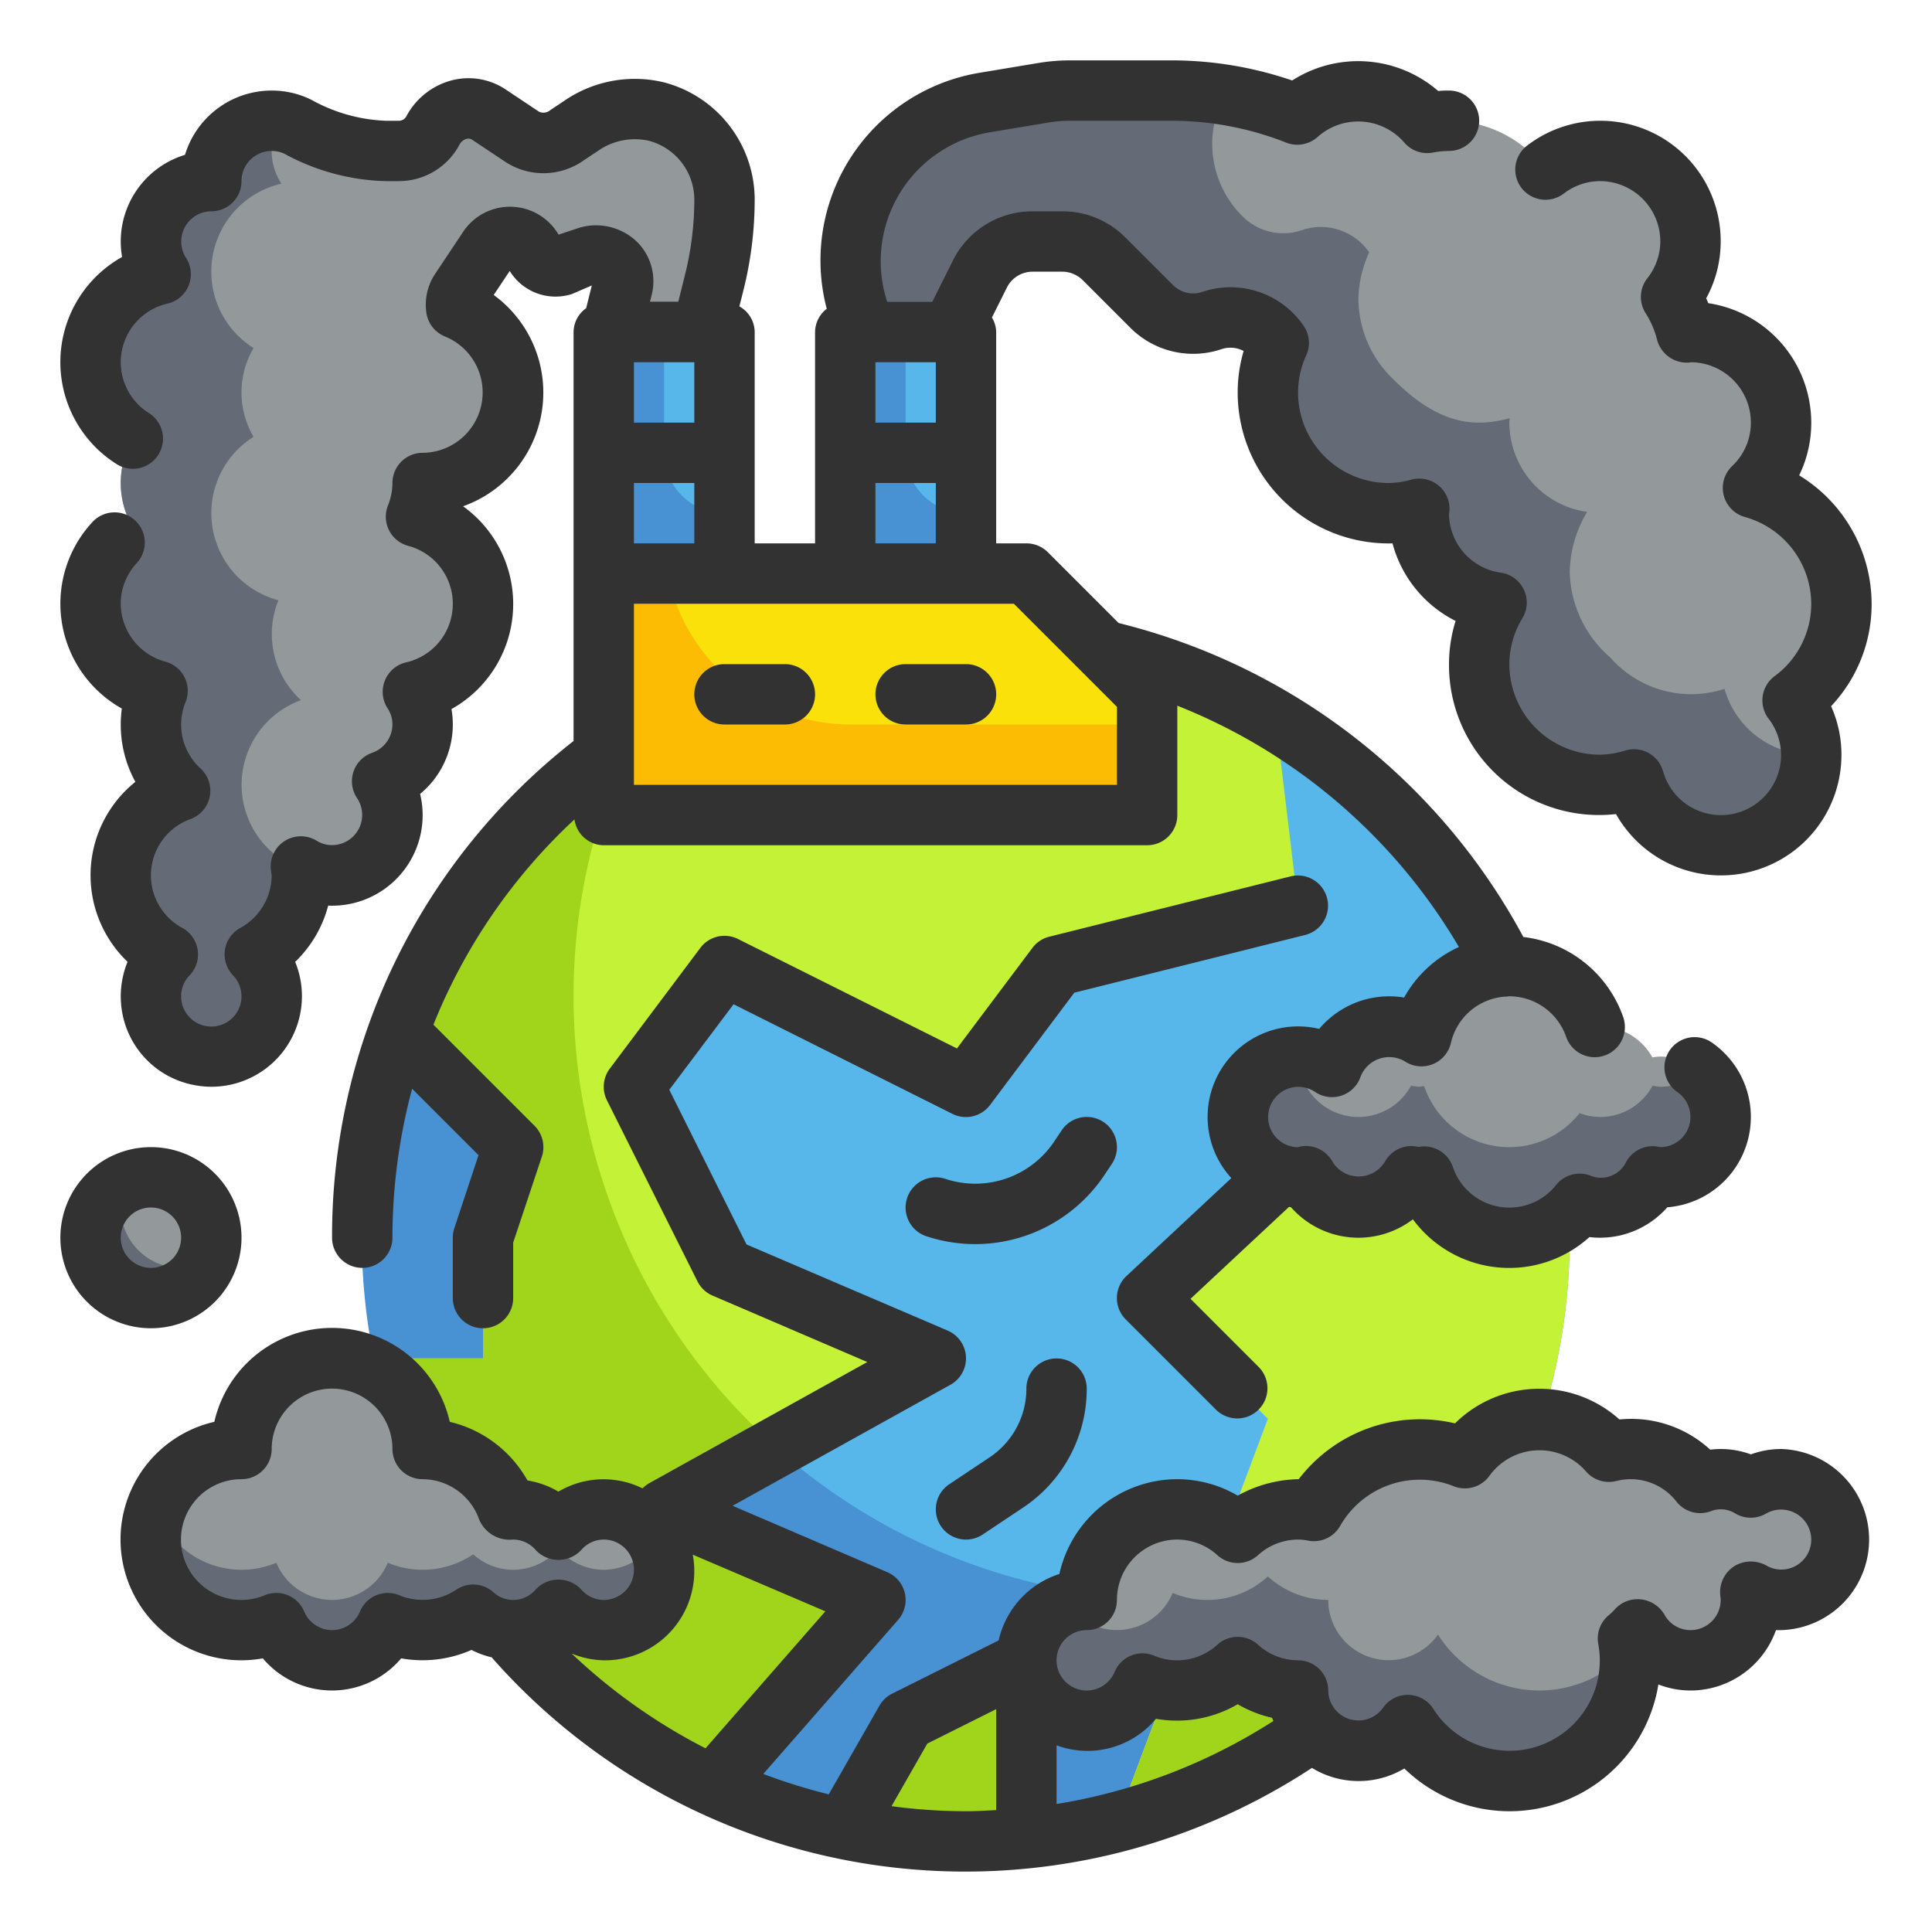 <svg xmlns="http://www.w3.org/2000/svg"  viewBox="0 0 64 64" width="50px" height="50px"><g data-name="Fill Outline"><g data-name="Stroke copy"><circle cx="32" cy="41" r="20" fill="#57b7eb"/><path fill="#4891d3" d="M39,53A19.965,19.965,0,0,1,21.014,24.3,19.992,19.992,0,1,0,49.986,49.7,19.9,19.9,0,0,1,39,53Z"/><path fill="#a1d51c" d="M27.949,60.589A20.1,20.1,0,0,0,32,61c.675,0,1.342-.036,2-.1V55l-4,2Z"/><path fill="#c4f236" d="M42.263,23.857A19.941,19.941,0,0,0,13.208,34.208L17,38l-1,3v4H12.412A20.027,20.027,0,0,0,23.624,59.144L29,53l-7-3,9-5-7-3-3-6,3-4,8,4,3-4,8-2Z"/><path fill="#c4f236" d="M52,41a19.891,19.891,0,0,0-2.175-9.037L38,43l4,4L36.995,60.346A19.99,19.99,0,0,0,52,41Z"/><path fill="#a1d51c" d="M29,53l-5.38,6.14A20.046,20.046,0,0,1,12.41,45H16V41l1-3-3.79-3.79a20.06,20.06,0,0,1,7.76-9.88,20.013,20.013,0,0,0,4.74,23.61L22,50Z"/><path fill="#a1d51c" d="M50,49.69A20.02,20.02,0,0,1,37,60.35l2.76-7.37A19.746,19.746,0,0,0,50,49.69Z"/><g><path fill="#93999a" d="M61,20a3.989,3.989,0,0,0-2.93-3.837A2.994,2.994,0,0,0,56,11c-.047,0-.091.012-.137.014a3.968,3.968,0,0,0-.507-1.178A2.966,2.966,0,0,0,56,8a2.986,2.986,0,0,0-4.8-2.383A3.982,3.982,0,0,0,48,4a4.057,4.057,0,0,0-.719.072,2.963,2.963,0,0,0-4.3-.277A11.422,11.422,0,0,0,38.8,3H35.442a5.272,5.272,0,0,0-.878.073L32.632,3.4a5.335,5.335,0,0,0-4.184,6.949L29,12h2l1.46-2.92A1.954,1.954,0,0,1,34.208,8h.982a1.954,1.954,0,0,1,1.382.572l1.574,1.574a1.955,1.955,0,0,0,2,.472,1.949,1.949,0,0,1,2.214.741,3.962,3.962,0,0,0,4.655,5.495c0,.049-.015.1-.015.146a2.991,2.991,0,0,0,2.578,2.957,3.959,3.959,0,0,0,4.55,5.862A2.991,2.991,0,1,0,59.383,23.2,3.984,3.984,0,0,0,61,20Z"/><path fill="#656b76" d="M57.128,22.819a3.562,3.562,0,0,1-3.785-1.039A3.862,3.862,0,0,1,52,18.95a3.973,3.973,0,0,1,.578-1.993A2.991,2.991,0,0,1,50,14c0-.05.012-.1.015-.146-1.086.286-2.283.288-3.846-1.277A3.71,3.71,0,0,1,45,9.821a3.982,3.982,0,0,1,.356-1.462,1.947,1.947,0,0,0-2.254-.727,1.9,1.9,0,0,1-1.96-.486A3.374,3.374,0,0,1,40.4,3.507l.145-.361A11.393,11.393,0,0,0,38.8,3H35.442a5.272,5.272,0,0,0-.878.073L32.632,3.4a5.335,5.335,0,0,0-4.184,6.949L29,12h2l1.46-2.92A1.954,1.954,0,0,1,34.208,8h.982a1.954,1.954,0,0,1,1.382.572l1.574,1.574a1.955,1.955,0,0,0,2,.472,1.949,1.949,0,0,1,2.214.741,3.962,3.962,0,0,0,4.655,5.495c0,.049-.015.1-.015.146a2.991,2.991,0,0,0,2.578,2.957,3.959,3.959,0,0,0,4.55,5.862A2.992,2.992,0,0,0,60,25v0A2.987,2.987,0,0,1,57.128,22.819Z"/><path fill="#93999a" d="M21.728,3.692a3.135,3.135,0,0,0-2.5.488l-.45.3a1.309,1.309,0,0,1-1.488.048L16.2,3.8a1.3,1.3,0,0,0-1.868.525A1.278,1.278,0,0,1,13.211,5h-.445a6.5,6.5,0,0,1-2.887-.794A1.964,1.964,0,0,0,9,4,2,2,0,0,0,7,6,2,2,0,0,0,5.323,9.084,2.989,2.989,0,0,0,4.4,14.53a2.9,2.9,0,0,0,0,2.94,2.984,2.984,0,0,0,.82,5.414,2.963,2.963,0,0,0,.747,3.31,2.98,2.98,0,0,0-.407,5.423,2,2,0,1,0,2.88,0A2.989,2.989,0,0,0,10,29a2.822,2.822,0,0,0-.03-.293,1.967,1.967,0,0,0,1.532.228,2,2,0,0,0,1.155-3.055,1.985,1.985,0,0,0,1.02-2.964,2.988,2.988,0,0,0,.1-5.8A2.984,2.984,0,0,0,14,16a3,3,0,0,0,1.116-5.78.852.852,0,0,1,.118-.571l.941-1.411a.863.863,0,0,1,1.486.084.815.815,0,0,0,.972.467l.771-.257a.879.879,0,0,1,1.215.993L20,12h3l.662-2.647A11.36,11.36,0,0,0,24,6.606h0A3.008,3.008,0,0,0,21.728,3.692Z"/><polygon fill="#f9e109" points="38 27 20 27 20 19 34 19 38 23 38 27"/><rect width="4" height="8" x="20" y="11" fill="#57b7eb"/><rect width="4" height="8" x="28" y="11" fill="#57b7eb"/><path fill="#93999a" d="M20,50a1.985,1.985,0,0,0-1.5.69A1.985,1.985,0,0,0,17,50c-.061,0-.119.013-.178.018A2.99,2.99,0,0,0,14,48a3,3,0,0,0-6,0,3,3,0,1,0,1.154,5.768,2,2,0,0,0,3.692,0,2.994,2.994,0,0,0,2.83-.28A1.972,1.972,0,0,0,18.5,53.31,2,2,0,1,0,20,50Z"/><circle cx="5" cy="41" r="2" fill="#93999a"/><path fill="#93999a" d="M55,35a1.905,1.905,0,0,0-.263.027A1.992,1.992,0,0,0,53,34c-.061,0-.119.013-.178.018a2.987,2.987,0,0,0-5.738.3,1.985,1.985,0,0,0-2.964,1.02A2,2,0,1,0,43,39a1.963,1.963,0,0,0,.255-.041,1.983,1.983,0,0,0,3.489,0A1.817,1.817,0,0,0,47,39a1.677,1.677,0,0,0,.175-.027,2.975,2.975,0,0,0,5.15.9,1.959,1.959,0,0,0,2.417-.911A1.821,1.821,0,0,0,55,39a2,2,0,0,0,0-4Z"/><path fill="#93999a" d="M59,49a1.987,1.987,0,0,0-1,.277,1.92,1.92,0,0,0-1.675-.152A2.915,2.915,0,0,0,53.3,48.092a2.98,2.98,0,0,0-4.77.213,3.968,3.968,0,0,0-5,1.748A3.035,3.035,0,0,0,43,50a2.978,2.978,0,0,0-2,.779A2.988,2.988,0,0,0,36,53a2,2,0,1,0,1.846,2.768A2.967,2.967,0,0,0,41,55.221,2.978,2.978,0,0,0,43,56a2,2,0,0,0,3.635,1.147A3.994,3.994,0,0,0,54,55a4.057,4.057,0,0,0-.072-.719,3.117,3.117,0,0,0,.314-.3l.021,0A1.993,1.993,0,0,0,58,53a1.762,1.762,0,0,0-.027-.263l.03-.016A1.968,1.968,0,0,0,59,53a2,2,0,0,0,0-4Z"/><path fill="#656b76" d="M56.31,35.5A1.983,1.983,0,0,1,55,36a1.821,1.821,0,0,1-.258-.036,1.959,1.959,0,0,1-2.417.911,2.975,2.975,0,0,1-5.15-.9A1.677,1.677,0,0,1,47,36a1.817,1.817,0,0,1-.256-.039,1.983,1.983,0,0,1-3.489,0A1.963,1.963,0,0,1,43,36a1.983,1.983,0,0,1-1.31-.5A1.992,1.992,0,0,0,43,39a1.963,1.963,0,0,0,.255-.041,1.983,1.983,0,0,0,3.489,0A1.817,1.817,0,0,0,47,39a1.677,1.677,0,0,0,.175-.027,2.975,2.975,0,0,0,5.15.9,1.959,1.959,0,0,0,2.417-.911A1.821,1.821,0,0,0,55,39a1.992,1.992,0,0,0,1.31-3.5Z"/><path fill="#656b76" d="M51,56a3.986,3.986,0,0,1-3.365-1.853A2,2,0,0,1,44,53a2.978,2.978,0,0,1-2-.779,2.967,2.967,0,0,1-3.154.547,2,2,0,0,1-3.5.352,2,2,0,1,0,2.5,2.648A2.967,2.967,0,0,0,41,55.221,2.978,2.978,0,0,0,43,56a2,2,0,0,0,3.635,1.147A3.994,3.994,0,0,0,54,55c0-.116-.023-.225-.034-.338A3.976,3.976,0,0,1,51,56Z"/><path fill="#93999a" d="M60.485,49.927a3.946,3.946,0,0,1-5.544,1.486A3.791,3.791,0,0,1,55,52a3.97,3.97,0,0,1-.623,2.126A1.971,1.971,0,0,0,56,55a2,2,0,0,0,2-2,1.762,1.762,0,0,0-.027-.263l.03-.016A1.968,1.968,0,0,0,59,53a2,2,0,0,0,1.657-3.12C60.6,49.9,60.542,49.912,60.485,49.927Z"/><path fill="#656b76" d="M20,52a1.985,1.985,0,0,1-1.5-.69,1.972,1.972,0,0,1-2.824.178,2.994,2.994,0,0,1-2.83.28,2,2,0,0,1-3.692,0A2.983,2.983,0,0,1,5.184,50,2.962,2.962,0,0,0,5,51a3,3,0,0,0,4.154,2.768,2,2,0,0,0,3.692,0,2.994,2.994,0,0,0,2.83-.28A1.972,1.972,0,0,0,18.5,53.31,1.99,1.99,0,0,0,21.723,51,1.994,1.994,0,0,1,20,52Z"/><path fill="#656b76" d="M6,42a1.992,1.992,0,0,1-1.82-2.82,2,2,0,1,0,2.64,2.64A1.99,1.99,0,0,1,6,42Z"/><path fill="#656b76" d="M9.25,30.961a1.85,1.85,0,0,1-.186-.451,2,2,0,0,1,.5-1.893,2.98,2.98,0,0,1,.407-5.423,2.963,2.963,0,0,1-.747-3.31A2.984,2.984,0,0,1,8.4,14.47a2.9,2.9,0,0,1,0-2.94,2.989,2.989,0,0,1,.923-5.446,1.956,1.956,0,0,1-.062-2.053A1.879,1.879,0,0,0,9,4,2,2,0,0,0,7,6,2,2,0,0,0,5.323,9.084,2.989,2.989,0,0,0,4.4,14.53a2.9,2.9,0,0,0,0,2.94,2.984,2.984,0,0,0,.82,5.414,2.963,2.963,0,0,0,.747,3.31,2.98,2.98,0,0,0-.407,5.423,2,2,0,1,0,2.88,0A3.061,3.061,0,0,0,9.25,30.961Z"/><path fill="#4891d3" d="M30,15V11H28v8h4V17A2,2,0,0,1,30,15Z"/><path fill="#4891d3" d="M22,15V11H20v8h4V17A2,2,0,0,1,22,15Z"/><path fill="#fcbc04" d="M28.184,24a6.185,6.185,0,0,1-6.068-5H20v8H38V24Z"/></g></g><g data-name="Stroke Cut copy 2"><path fill="#323232" d="M35,45a1,1,0,0,0-1,1,2.731,2.731,0,0,1-1.219,2.277l-1.336.891a1,1,0,0,0,1.11,1.664l1.336-.891A4.727,4.727,0,0,0,36,46,1,1,0,0,0,35,45Z"/><path fill="#323232" d="M36.832,38.555a1,1,0,1,0-1.664-1.11l-.246.369a3.145,3.145,0,0,1-3.606,1.237,1,1,0,0,0-.632,1.9,5.148,5.148,0,0,0,5.9-2.025Z"/><path fill="#323232" d="M26,22H24a1,1,0,0,0,0,2h2a1,1,0,0,0,0-2Z"/><path fill="#323232" d="M30,22a1,1,0,0,0,0,2h2a1,1,0,0,0,0-2Z"/><path fill="#323232" d="M8,41a3,3,0,1,0-3,3A3,3,0,0,0,8,41ZM4,41a1,1,0,1,1,1,1A1,1,0,0,1,4,41Z"/><path fill="#323232" d="M59,48a2.941,2.941,0,0,0-1,.178,2.882,2.882,0,0,0-1.347-.156,3.861,3.861,0,0,0-3.006-1,3.973,3.973,0,0,0-5.448.129A5.053,5.053,0,0,0,43.022,49,4.307,4.307,0,0,0,41,49.545,3.958,3.958,0,0,0,39,49a4.006,4.006,0,0,0-3.907,3.14,3.007,3.007,0,0,0-2.011,2.2l-3.529,1.764a1.006,1.006,0,0,0-.421.4L27.454,59.44a19.181,19.181,0,0,1-2.169-.676l4.467-5.105a1,1,0,0,0-.358-1.578l-5.126-2.2,7.218-4.01a1,1,0,0,0-.092-1.793L24.73,41.225,22.171,36.1,24.3,33.268,31.553,36.9a1,1,0,0,0,1.247-.3l2.787-3.716,7.656-1.914a1,1,0,0,0-.486-1.94l-8,2a1,1,0,0,0-.557.37l-2.5,3.332-7.254-3.627A1,1,0,0,0,23.2,31.4l-3,4a1,1,0,0,0-.095,1.047l3,6a1,1,0,0,0,.5.472l5.126,2.2-7.218,4.01a1.032,1.032,0,0,0-.228.175,2.929,2.929,0,0,0-2.786.108,2.975,2.975,0,0,0-1.027-.371A4,4,0,0,0,14.9,47.1a4,4,0,0,0-7.8,0,4,4,0,0,0,1.606,7.835,3,3,0,0,0,4.584,0,4.017,4.017,0,0,0,2.329-.279,2.9,2.9,0,0,0,.667.245A20.9,20.9,0,0,0,43.46,58.564a2.96,2.96,0,0,0,3.061.019A4.994,4.994,0,0,0,54.936,55.8,2.959,2.959,0,0,0,56,56,3.006,3.006,0,0,0,58.831,54,3,3,0,1,0,59,48ZM35,57.816a2.948,2.948,0,0,0,3.292-.879A3.993,3.993,0,0,0,41,56.455a4,4,0,0,0,1.139.449c.012.037.03.07.043.106A18.861,18.861,0,0,1,35,59.76Zm-7.659-4.439-3.97,4.538a19.035,19.035,0,0,1-4.435-3.14A2.938,2.938,0,0,0,20,55,2.957,2.957,0,0,0,22.949,51.5ZM15.116,52.66a2.015,2.015,0,0,1-1.885.186,1,1,0,0,0-1.308.538,1,1,0,0,1-1.846,0,1,1,0,0,0-.542-.54,1,1,0,0,0-.766,0A2,2,0,1,1,8,49a1,1,0,0,0,1-1,2,2,0,0,1,4,0,1,1,0,0,0,1,1,2,2,0,0,1,1.877,1.347A1.1,1.1,0,0,0,17,51a.991.991,0,0,1,.747.348,1.032,1.032,0,0,0,1.506,0A.991.991,0,0,1,20,51a1,1,0,0,1,0,2,.991.991,0,0,1-.747-.348,1.032,1.032,0,0,0-1.506,0,.973.973,0,0,1-1.406.09A1,1,0,0,0,15.116,52.66Zm14.417,7.172,1.185-2.073L33,56.618v3.344c-.333.017-.665.038-1,.038A18.9,18.9,0,0,1,29.533,59.832Zm28.974-7.975a1.055,1.055,0,0,0-1.015,0,1.023,1.023,0,0,0-.5,1.039A.914.914,0,0,1,57,53a1,1,0,0,1-1,1,.985.985,0,0,1-.865-.516,1.031,1.031,0,0,0-.965-.506,1,1,0,0,0-.679.337,2.014,2.014,0,0,1-.21.2,1,1,0,0,0-.337.942,2.99,2.99,0,0,1-5.466,2.148,1,1,0,0,0-.821-.461h-.022a1,1,0,0,0-.818.425A1,1,0,0,1,44,56a1,1,0,0,0-1-1,1.979,1.979,0,0,1-1.331-.521,1,1,0,0,0-1.338,0,1.973,1.973,0,0,1-2.1.367,1,1,0,0,0-1.308.538A1,1,0,1,1,36,54a1,1,0,0,0,1-1,2,2,0,0,1,2-2,1.979,1.979,0,0,1,1.331.521,1,1,0,0,0,1.338,0A1.979,1.979,0,0,1,43,51a1.912,1.912,0,0,1,.349.038,1,1,0,0,0,1.048-.495,3.036,3.036,0,0,1,3.748-1.314,1,1,0,0,0,1.207-.358,2.046,2.046,0,0,1,3.176-.14,1,1,0,0,0,1,.333,1.917,1.917,0,0,1,2.015.689,1,1,0,0,0,1.116.313.907.907,0,0,1,.834.075,1,1,0,0,0,1.006,0A1,1,0,0,1,60,51,.991.991,0,0,1,58.507,51.857Z"/><path fill="#323232" d="M4.475,17.239a1,1,0,0,0-1.414.055,3.98,3.98,0,0,0,.975,6.178A3.882,3.882,0,0,0,4,24a3.946,3.946,0,0,0,.484,1.9,3.967,3.967,0,0,0-.259,5.961,3.031,3.031,0,0,0-.132,1.888,2.979,2.979,0,0,0,2.284,2.184A3.052,3.052,0,0,0,7,36a3,3,0,0,0,2.778-4.137A3.994,3.994,0,0,0,10.872,30a3,3,0,0,0,3.045-3.7,2.985,2.985,0,0,0,1.039-2.811,3.986,3.986,0,0,0,.384-6.718,4,4,0,0,0,1.015-7l.53-.795a1.779,1.779,0,0,0,2.064.763l.656-.283-.188.754A.981.981,0,0,0,19,11V24.547A20.811,20.811,0,0,0,11,41a1,1,0,0,0,2,0,19.089,19.089,0,0,1,.652-4.934l2.2,2.2-.8,2.414A1,1,0,0,0,15,41v2a1,1,0,0,0,2,0V41.162l.949-2.846a1,1,0,0,0-.242-1.023l-3.349-3.349a18.853,18.853,0,0,1,4.672-6.8A.987.987,0,0,0,20,28H38a1,1,0,0,0,1-1V23.377a18.9,18.9,0,0,1,9.328,7.993,3.961,3.961,0,0,0-1.815,1.674A3.036,3.036,0,0,0,43.7,34.083a3,3,0,0,0-2.91,4.943l-3.474,3.243a1,1,0,0,0-.025,1.438l3,3a1,1,0,0,0,1.414-1.414l-2.268-2.268L42.7,39.98c.023,0,.044.009.066.011a2.974,2.974,0,0,0,4.038.4,3.965,3.965,0,0,0,5.848.589,2.97,2.97,0,0,0,2.58-.987,3,3,0,0,0,1.445-5.478,1,1,0,0,0-1.119,1.657A1,1,0,0,1,55.022,38h-.006l-.144-.024a1.011,1.011,0,0,0-1,.506.924.924,0,0,1-1.205.455,1,1,0,0,0-1.116.313,1.975,1.975,0,0,1-3.426-.6,1,1,0,0,0-1.036-.67l-.091.013-.121-.02a1,1,0,0,0-1,.508,1.015,1.015,0,0,1-1.738,0,1,1,0,0,0-1.01-.509c-.059.008-.118.02-.121.032a1,1,0,1,1,.56-1.829,1,1,0,0,0,1.5-.5,1.017,1.017,0,0,1,1.477-.511,1,1,0,0,0,1.518-.614,1.982,1.982,0,0,1,1.79-1.535h.017c.045,0,.089-.012.135-.012a2,2,0,0,1,1.877,1.347,1,1,0,0,0,1.889-.658,4,4,0,0,0-3.308-2.653,20.913,20.913,0,0,0-13.406-10.4l-2.345-2.345A1,1,0,0,0,34,18H33V11a.972.972,0,0,0-.141-.482l.495-.991A.95.95,0,0,1,34.208,9h.982a.961.961,0,0,1,.675.279l1.574,1.574a2.94,2.94,0,0,0,3.023.714.928.928,0,0,1,.735.06A4.885,4.885,0,0,0,41,13a5,5,0,0,0,5.129,5,4.035,4.035,0,0,0,2.089,2.569A4.865,4.865,0,0,0,48,22a4.97,4.97,0,0,0,5.532,4.967A3.991,3.991,0,0,0,61,25a3.917,3.917,0,0,0-.343-1.606A4.928,4.928,0,0,0,62,20a5,5,0,0,0-2.4-4.253A3.96,3.96,0,0,0,60,14a4.007,4.007,0,0,0-3.41-3.957c-.022-.054-.046-.108-.07-.161A3.924,3.924,0,0,0,57,8a3.987,3.987,0,0,0-6.409-3.18A1,1,0,0,0,51.8,6.414,1.975,1.975,0,0,1,53,6a2,2,0,0,1,2,2,1.981,1.981,0,0,1-.432,1.221,1,1,0,0,0-.052,1.158,2.955,2.955,0,0,1,.378.882,1.021,1.021,0,0,0,1.011.752c.054,0,.107-.009.095-.013a2,2,0,0,1,2,2,1.978,1.978,0,0,1-.621,1.44,1,1,0,0,0,.422,1.686A3,3,0,0,1,60,20,2.972,2.972,0,0,1,58.784,22.4a1,1,0,0,0-.2,1.405A1.975,1.975,0,0,1,59,25a1.992,1.992,0,0,1-3.911.544,1,1,0,0,0-1.245-.684A2.936,2.936,0,0,1,53,25a3,3,0,0,1-3-3,2.951,2.951,0,0,1,.436-1.529,1,1,0,0,0-.717-1.5A1.993,1.993,0,0,1,48,17.058c0-.03.014-.124.016-.155a1,1,0,0,0-1.255-1.016A2.944,2.944,0,0,1,46,16a3,3,0,0,1-3-3,2.969,2.969,0,0,1,.271-1.229,1,1,0,0,0-.091-.984,2.93,2.93,0,0,0-3.35-1.118.95.95,0,0,1-.977-.23L37.279,7.865A2.933,2.933,0,0,0,35.19,7h-.982a2.938,2.938,0,0,0-2.643,1.633L30.882,10H29.39A4.329,4.329,0,0,1,32.8,4.381l1.933-.322A4.366,4.366,0,0,1,35.441,4H38.8a10.359,10.359,0,0,1,3.811.726,1.006,1.006,0,0,0,1.042-.194,2.019,2.019,0,0,1,2.862.186,1,1,0,0,0,.942.338A3.005,3.005,0,0,1,48,5a1,1,0,0,0,0-2c-.117,0-.234,0-.356.015a4.052,4.052,0,0,0-4.839-.349A12.335,12.335,0,0,0,38.8,2H35.441a6.385,6.385,0,0,0-1.041.086l-1.932.322a6.3,6.3,0,0,0-5.081,7.822A.981.981,0,0,0,27,11v7H25V11a.985.985,0,0,0-.507-.851l.139-.554A12.352,12.352,0,0,0,25,6.605a4.02,4.02,0,0,0-3.021-3.881,4.123,4.123,0,0,0-3.3.624l-.451.3a.345.345,0,0,1-.379.048l-1.087-.725a2.216,2.216,0,0,0-1.788-.312,2.39,2.39,0,0,0-1.516,1.2A.278.278,0,0,1,13.211,4h-.445a5.483,5.483,0,0,1-2.441-.689A2.936,2.936,0,0,0,9,3,3,3,0,0,0,6.129,5.129,3,3,0,0,0,4.044,8.513a3.991,3.991,0,0,0-.179,6.862,1,1,0,1,0,1.07-1.69,1.99,1.99,0,0,1,.613-3.627A1,1,0,0,0,6.162,8.54,1,1,0,0,1,7,7,1,1,0,0,0,8,6,1,1,0,0,1,9,5a.963.963,0,0,1,.433.1,7.373,7.373,0,0,0,3.333.9h.445a2.273,2.273,0,0,0,2.006-1.2.386.386,0,0,1,.239-.2.225.225,0,0,1,.193.035l1.088.725a2.307,2.307,0,0,0,2.6-.048l.452-.3a2.13,2.13,0,0,1,1.691-.352A2.019,2.019,0,0,1,23,6.605a10.327,10.327,0,0,1-.309,2.5l-.222.89h-.938l.058-.232a1.833,1.833,0,0,0-.53-1.792,1.954,1.954,0,0,0-1.971-.393l-.585.195a1.863,1.863,0,0,0-3.16-.095L14.4,9.094a1.838,1.838,0,0,0-.28,1.233,1,1,0,0,0,.621.82A2,2,0,0,1,14,15a1,1,0,0,0-1,1,2,2,0,0,1-.148.744,1,1,0,0,0,.667,1.337,1.988,1.988,0,0,1-.067,3.861,1,1,0,0,0-.614,1.518A.976.976,0,0,1,13,24a1,1,0,0,1-.673.937,1,1,0,0,0-.5,1.5,1,1,0,0,1-.578,1.526.964.964,0,0,1-.764-.116,1,1,0,0,0-1.513.955L9,29a2,2,0,0,1-1.043,1.741,1,1,0,0,0-.238,1.569,1,1,0,1,1-1.438,0,1,1,0,0,0-.238-1.569,1.98,1.98,0,0,1,.27-3.609,1,1,0,0,0,.334-1.672A1.971,1.971,0,0,1,6,24a2,2,0,0,1,.148-.744,1,1,0,0,0-.667-1.337A2,2,0,0,1,4,20a1.976,1.976,0,0,1,.53-1.347A1,1,0,0,0,4.475,17.239ZM23,12v2H21V12ZM37,23.414V26H21V20H33.586ZM29,12h2v2H29Zm0,4h2v2H29Zm-8,2V16h2v2Z"/></g></g></svg>